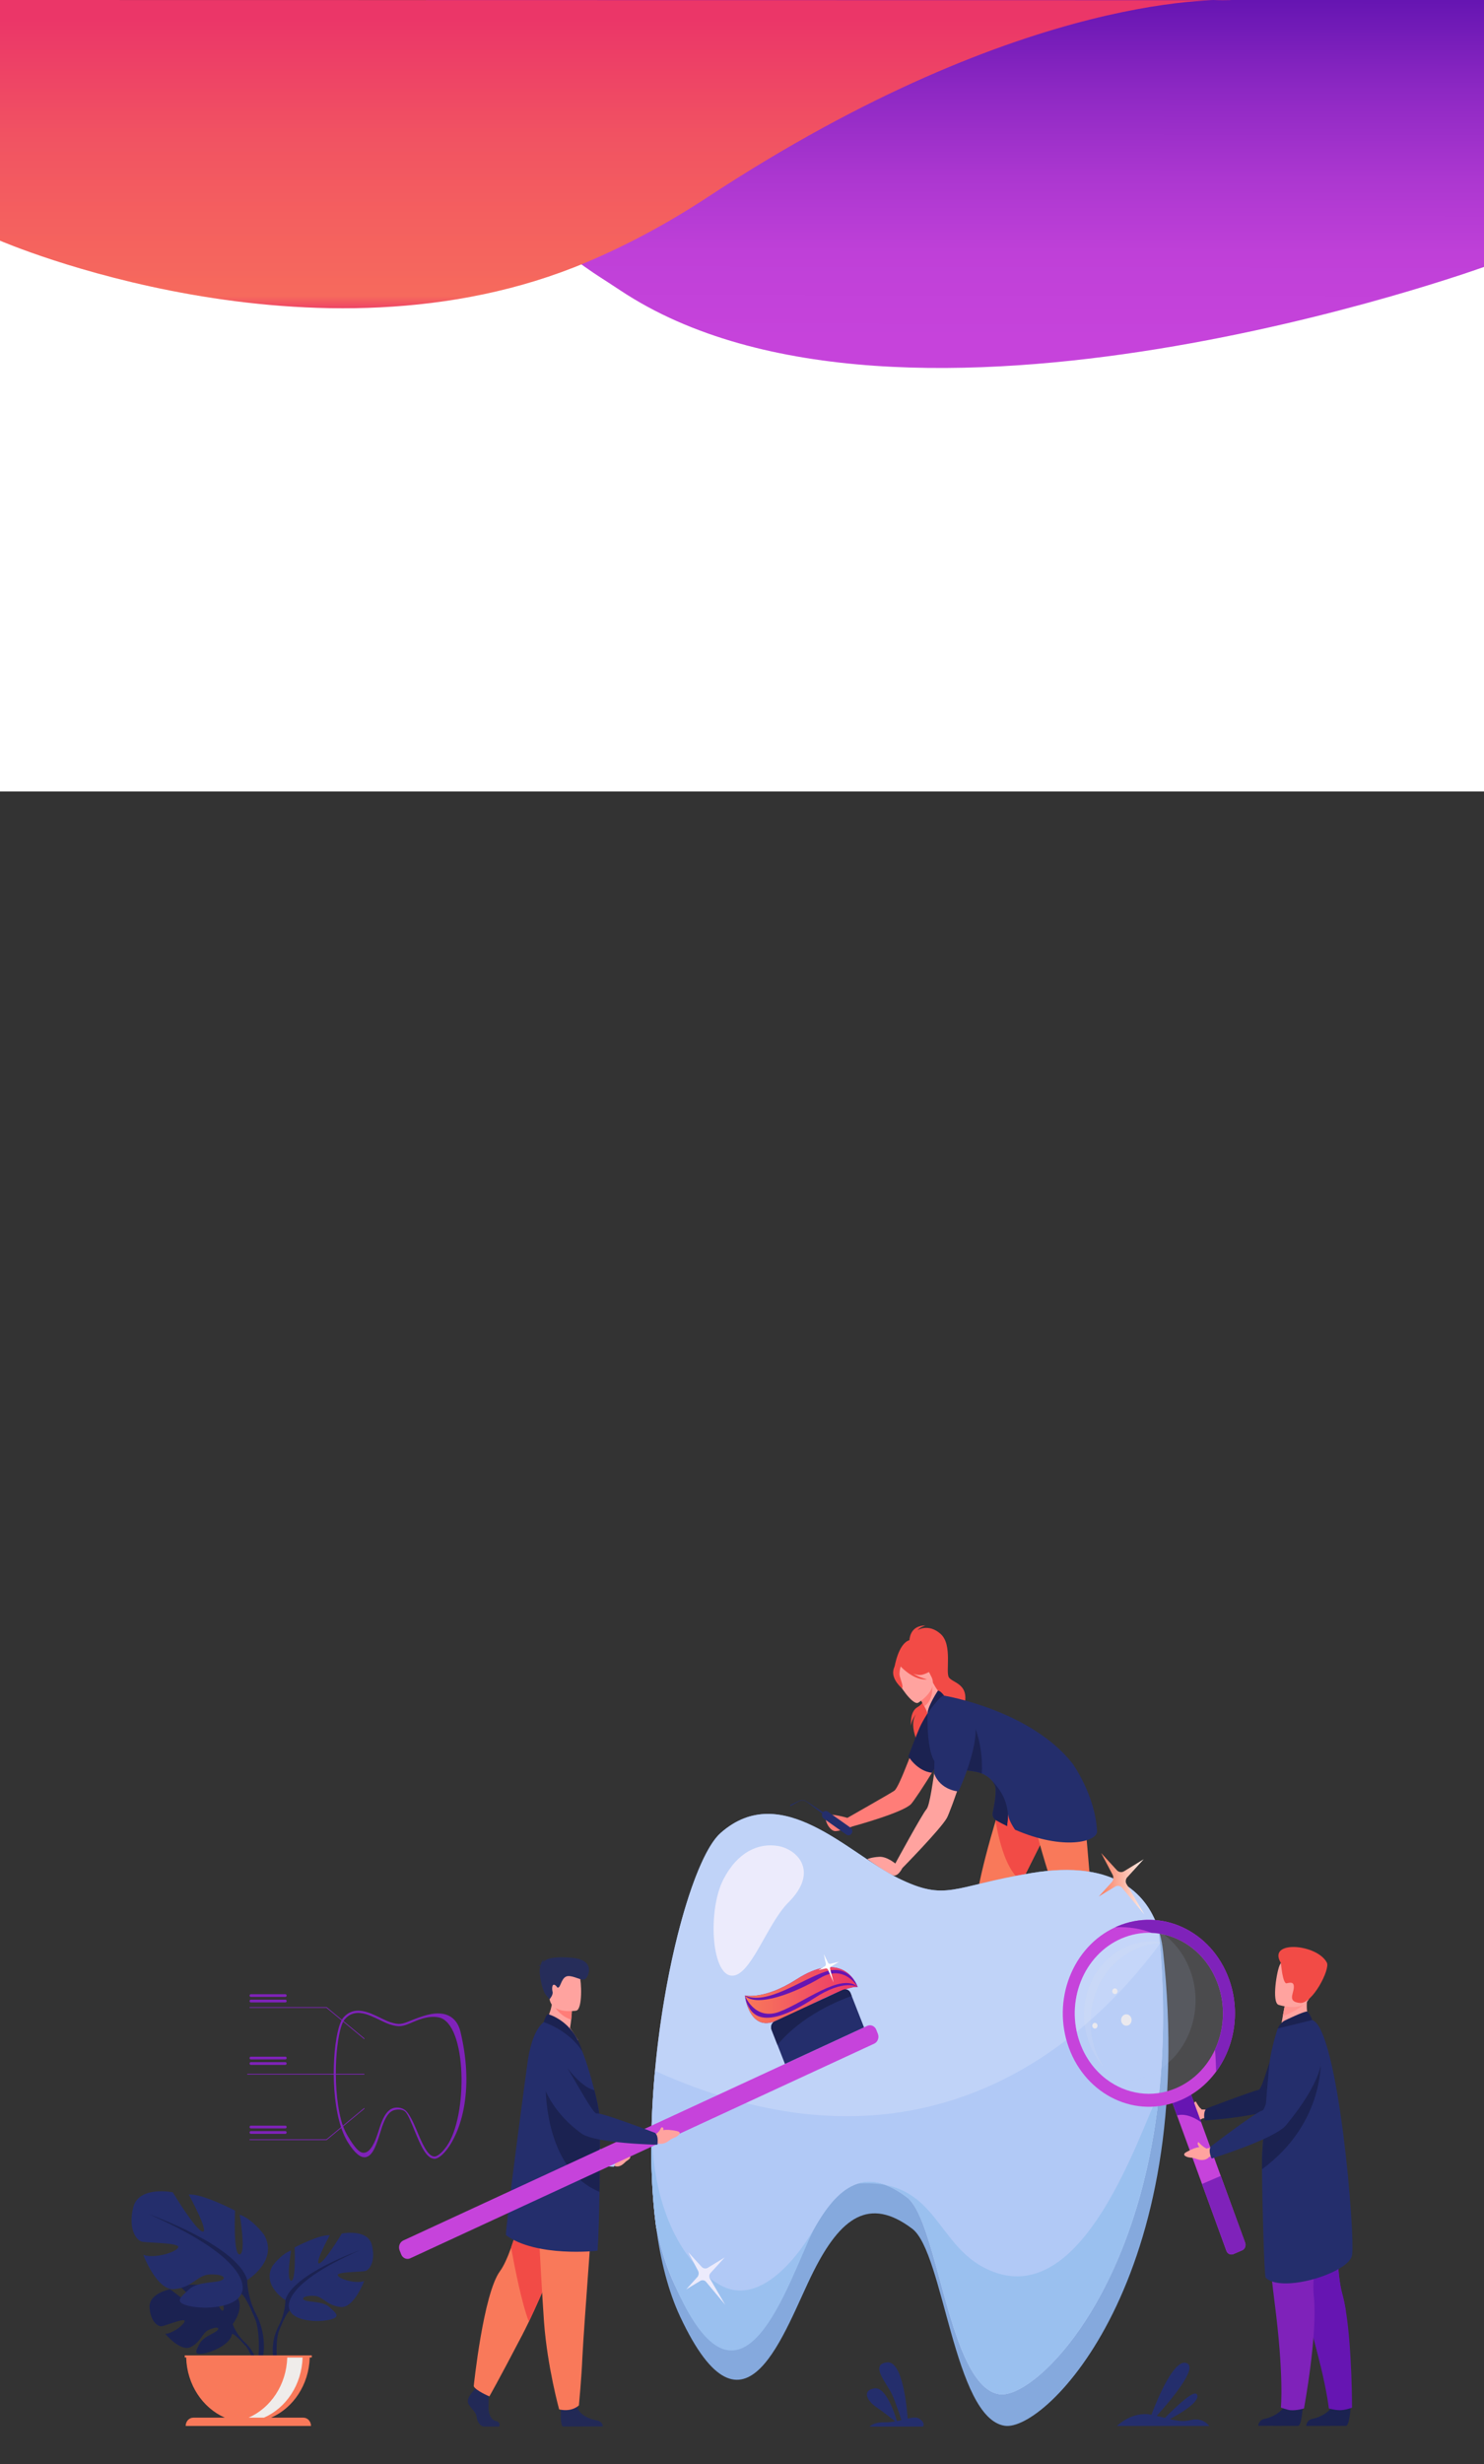<?xml version="1.0" encoding="UTF-8" standalone="no"?><!-- Generator: Gravit.io --><svg xmlns="http://www.w3.org/2000/svg" xmlns:xlink="http://www.w3.org/1999/xlink" style="isolation:isolate" viewBox="0 0 1024 1700" width="1024pt" height="1700pt"><rect x="0" y="0" width="1024" height="1700" fill="#333333" stroke="none"/><defs><clipPath id="_clipPath_PmgzTwyw1v7zqHYlSNEjTBO3CV731UEN"><rect width="1024" height="1700"/></clipPath></defs><g clip-path="url(#_clipPath_PmgzTwyw1v7zqHYlSNEjTBO3CV731UEN)"><clipPath id="_clipPath_Nl7yOCEqqBFCT8dSgFVfGMzxe0ZvsOWj"><rect x="0" y="0" width="1024" height="1700" transform="matrix(1,0,0,1,0,0)" fill="rgb(255,255,255)"/></clipPath><g clip-path="url(#_clipPath_Nl7yOCEqqBFCT8dSgFVfGMzxe0ZvsOWj)"><g><g><rect x="0" y="6.809" width="1024" height="539.191" transform="matrix(1,0,0,1,0,0)" fill="rgb(255,255,255)"/><g><linearGradient id="_lgradient_86" x1="0.5" y1="-1.0152469143154264e-15" x2="0.497" y2="0.92" gradientTransform="matrix(730.106,0,0,253.866,293.894,0)" gradientUnits="userSpaceOnUse"><stop offset="0%" stop-opacity="1" style="stop-color:rgb(102,21,178)"/><stop offset="26.428%" stop-opacity="1" style="stop-color:rgb(141,40,195)"/><stop offset="52.803%" stop-opacity="1" style="stop-color:rgb(172,55,208)"/><stop offset="74.761%" stop-opacity="1" style="stop-color:rgb(191,64,216)"/><stop offset="100%" stop-opacity="1" style="stop-color:rgb(198,67,219)"/></linearGradient><path d=" M 1024 0 L 1024 184.143 C 1024 184.143 622.94 329.57 428.089 200.366 C 414.054 191.059 413.548 191.119 403.627 184.143 C 352.203 147.984 330.579 113.106 293.894 0 L 1024 0 Z " fill="url(#_lgradient_86)"/><linearGradient id="_lgradient_87" x1="0.5" y1="1" x2="0.5" y2="0.063" gradientTransform="matrix(850,0,0,212.663,0,0)" gradientUnits="userSpaceOnUse"><stop offset="0%" stop-opacity="1" style="stop-color:rgb(249,121,90)"/><stop offset="5.300625792435835e-14%" stop-opacity="1" style="stop-color:rgb(238,67,101)"/><stop offset="4.237%" stop-opacity="1" style="stop-color:rgb(246,106,93)"/><stop offset="32.167%" stop-opacity="1" style="stop-color:rgb(244,95,95)"/><stop offset="58.769%" stop-opacity="1" style="stop-color:rgb(241,83,98)"/><stop offset="100%" stop-opacity="1" style="stop-color:rgb(235,54,104)"/></linearGradient><path d=" M 0 166.021 C 0 166.021 217.303 260.201 404.784 180.902 C 433.162 168.899 461.027 153.915 488.381 135.949 C 710.12 -9.685 850 0.14 850 0.14 L 0 0 L 0 166.021 Z " fill="url(#_lgradient_87)"/></g></g><g><g><path d=" M 610.569 1671.061 C 613.024 1671.125 615.443 1670.848 617.76 1670.433 C 615.026 1668.246 609.267 1663.718 604.578 1660.532 C 598.185 1656.201 594.562 1648.901 603.578 1647.658 C 611.261 1646.598 617.3 1664.803 618.924 1670.215 C 619.975 1670.006 621.005 1669.775 622.001 1669.541 C 620.765 1665.692 618.059 1657.533 615.494 1651.844 C 612.032 1644.164 599.786 1631.191 612.032 1629.713 C 622.925 1628.393 625.816 1661.207 626.32 1668.507 C 628.507 1668.007 630.419 1667.661 631.933 1667.785 C 635.419 1668.063 638.751 1672.185 636.78 1674 L 600.003 1674 C 601.194 1672.915 604.271 1670.899 610.569 1671.061 Z " fill="rgb(36,46,108)"/><g><g><path d=" M 570.507 1252.279 C 573.221 1250.741 584.731 1254.099 584.731 1254.099 C 584.731 1254.099 613.688 1237.653 617.024 1235.424 C 620.879 1232.844 631.155 1202.055 638.692 1185.088 C 642.661 1176.152 654.588 1176.28 658.145 1185.421 C 658.786 1187.066 659.081 1188.886 658.857 1190.876 C 657.614 1201.905 631.835 1241.211 628.672 1244.543 C 622.913 1250.613 588.115 1260.023 588.115 1260.023 C 588.115 1260.023 581.281 1262.894 576.71 1263.244 C 572.143 1263.594 567.792 1253.817 570.507 1252.279 Z " fill="rgb(255,125,120)"/><path d=" M 628.621 1190.53 C 628.928 1186.869 631.206 1183.636 632.417 1182.154 C 625.451 1191.115 636.544 1208.821 636.544 1208.821 C 634.605 1199.231 664.824 1184.717 666.036 1173.124 C 667.247 1161.535 657.342 1160.817 654.801 1157.234 C 652.256 1153.65 657.452 1134.77 649.093 1127.243 C 640.73 1119.717 633.047 1124.616 633.047 1124.616 C 634.935 1122.464 638.586 1121.392 638.586 1121.392 C 629.317 1121.392 627.764 1128.32 627.539 1131.519 C 619.813 1133.758 617.221 1150.16 617.221 1150.16 L 641.383 1161.257 C 641.76 1162.095 642 1162.663 642.051 1162.872 C 642.492 1164.683 638.33 1174.828 633.247 1177.6 C 627.504 1180.731 628.621 1190.53 628.621 1190.53 Z  M 632.972 1181.504 C 633.098 1181.363 633.173 1181.291 633.173 1181.291 C 633.102 1181.359 633.039 1181.432 632.972 1181.504 Z " fill="rgb(242,75,70)"/><path d=" M 661.366 1386.284 L 667.358 1385.328 C 667.358 1385.328 687.499 1367.947 690.5 1335.518 C 690.807 1332.216 690.87 1328.867 690.642 1325.492 C 690.614 1325.104 690.654 1324.715 690.85 1324.386 C 690.85 1324.382 690.85 1324.382 690.858 1324.378 C 691.503 1323.305 693.108 1320.614 695.28 1316.791 C 697.42 1313.024 701.086 1305.903 705.118 1297.911 C 712.38 1283.521 720.838 1266.311 723.737 1260.826 C 732.978 1243.356 728.525 1231.609 728.525 1231.609 C 728.525 1231.609 702.746 1228.841 695.681 1222.131 L 693.136 1226.389 C 693.136 1226.389 687.55 1253.24 687.814 1253.364 C 687.538 1254.278 687.259 1255.205 686.976 1256.153 C 682.566 1270.928 677.499 1289.39 674.734 1304.43 C 673.18 1312.891 672.358 1320.264 672.798 1325.287 C 672.952 1327.009 672.767 1329.657 672.342 1332.925 C 669.844 1352.198 661.366 1386.284 661.366 1386.284 Z " fill="rgb(249,121,90)"/><path d=" M 648.802 1394.516 L 673.793 1394.516 C 673.793 1394.516 674.391 1390.381 673.085 1387.241 C 671.834 1384.23 670.052 1384.136 672.857 1379.416 C 671.268 1381.193 666.162 1381.928 662.55 1381.398 C 662.106 1382.175 659.695 1387.408 658.215 1388.561 C 656.587 1389.83 649.301 1389.377 648.802 1394.516 Z " fill="rgb(34,41,86)"/><path d=" M 686.972 1256.153 C 689.155 1269.228 694.312 1290.987 705.115 1297.911 C 712.376 1283.521 720.834 1266.311 723.733 1260.826 C 732.974 1243.356 728.521 1231.609 728.521 1231.609 C 728.521 1231.609 702.742 1228.841 695.677 1222.131 L 693.132 1226.389 C 693.132 1226.389 687.546 1253.24 687.81 1253.364 C 687.534 1254.278 687.255 1255.209 686.972 1256.153 Z " fill="rgb(242,75,70)"/><path d=" M 704.501 1233.629 L 704.414 1228.555 C 713.726 1229.832 736.526 1216.471 736.526 1216.471 C 736.526 1216.471 746.27 1223.506 747.604 1243.603 C 748.257 1253.411 752.376 1294.891 752.828 1307.279 C 752.993 1311.768 753.048 1314.972 753.068 1316.253 C 753.068 1316.257 753.068 1316.262 753.068 1316.266 C 753.072 1316.655 753.241 1317.001 753.465 1317.308 C 755.393 1319.969 757.065 1322.784 758.512 1325.706 C 772.725 1354.415 765.294 1393.426 765.294 1393.426 L 761.994 1392.517 C 761.994 1392.517 749.976 1352.074 742.124 1334.582 C 740.79 1331.613 739.579 1329.307 738.568 1327.97 C 735.614 1324.074 732.502 1317.462 729.433 1309.504 C 723.631 1294.456 718.002 1274.602 713.985 1259.229 C 713.694 1259.28 704.501 1233.629 704.501 1233.629 Z " fill="rgb(249,121,90)"/><path d=" M 650.002 1199.752 C 665.225 1195.959 655.501 1172.726 654.616 1173.136 C 652.507 1172.671 647.873 1168.647 643.727 1160.792 L 643.168 1161.317 L 633.818 1170.219 C 633.818 1170.219 635.981 1173.683 637.799 1177.071 C 639.219 1179.723 640.427 1182.342 640.238 1183.239 C 639.482 1183.888 645.938 1200.769 650.002 1199.752 Z " fill="rgb(255,163,159)"/><path d=" M 640.045 1181.974 C 640.045 1181.974 636.623 1187.22 634.538 1191.905 C 632.453 1196.591 626.78 1211.653 626.78 1211.653 C 626.78 1211.653 632.834 1221.862 643.047 1222.972 C 643.047 1222.972 649.769 1214.583 648.991 1205.903 C 648.212 1197.223 640.045 1181.974 640.045 1181.974 Z " fill="rgb(27,34,81)"/><path d=" M 633.818 1170.228 C 633.818 1170.228 635.981 1173.688 637.799 1177.079 C 643.613 1173.188 643.617 1165.371 643.172 1161.326 L 633.818 1170.228 Z " fill="rgb(255,125,120)"/><path d=" M 633.562 1174.687 C 633.562 1174.687 647.677 1166.157 642.649 1156.695 C 637.622 1147.23 636.06 1139.759 626.835 1144.804 C 617.61 1149.848 617.791 1154.547 618.763 1158.148 C 619.731 1161.749 629.758 1176.66 633.562 1174.687 Z " fill="rgb(255,163,159)"/><path d=" M 616.375 1152.625 C 617.02 1148.422 618.987 1148.02 620.356 1148.302 C 625.569 1138.939 634.085 1142.595 634.085 1142.595 C 638.633 1148.793 645.21 1149.853 645.21 1149.853 C 645.21 1149.853 643.574 1153.163 636.823 1155.209 C 634.762 1155.837 632.421 1155.457 630.163 1154.632 C 634.844 1157.469 639.742 1158.554 639.742 1158.554 C 630.848 1159.438 622.386 1150.609 621.509 1149.665 C 621.1 1151.031 620.38 1153.898 620.809 1155.991 C 621.395 1158.835 623.72 1163.991 622.3 1164.658 C 622.307 1164.658 615.407 1158.929 616.375 1152.625 Z " fill="rgb(242,75,70)"/><path d=" M 745.413 1394.516 L 770.404 1394.516 C 770.404 1394.516 771.002 1390.381 769.696 1387.241 C 768.445 1384.23 766.486 1382.863 766.954 1379.219 C 765.365 1380.992 762.777 1382.983 759.165 1382.457 C 758.721 1383.235 756.309 1387.408 754.83 1388.561 C 753.198 1389.83 745.916 1389.377 745.413 1394.516 Z " fill="rgb(34,41,86)"/><path d=" M 648.208 1218.171 C 651.426 1219.388 655.938 1220.059 660.552 1220.601 C 667.126 1221.379 673.911 1221.913 677.464 1223.455 C 678.16 1223.754 680.178 1224.672 682.204 1226.265 L 682.204 1226.27 C 682.204 1226.27 682.255 1226.304 682.346 1226.385 C 683.018 1226.915 683.687 1227.53 684.305 1228.222 C 685.249 1229.273 686.071 1230.507 686.598 1231.917 C 687.9 1235.415 686.177 1245.107 685.068 1250.408 C 684.623 1252.539 685.548 1254.744 687.338 1255.752 C 689.836 1257.153 692.29 1258.451 694.706 1259.634 C 694.831 1259.698 694.957 1259.758 695.087 1259.818 C 695.064 1259.28 695.056 1258.746 695.056 1258.221 C 695.052 1254.564 695.477 1251.523 695.477 1251.523 C 696.071 1255.213 698.309 1259.199 700.398 1262.266 C 733.938 1276.878 757.372 1270.527 756.986 1263.248 C 755.664 1237.974 739.964 1216.475 739.964 1216.475 C 710.689 1179.51 651.469 1169.779 651.469 1169.779 C 651.469 1169.779 648.633 1169.407 645.21 1173.875 C 640.285 1180.308 640.041 1181.983 640.041 1181.983 C 640.041 1181.983 638.747 1214.587 648.208 1218.171 Z " fill="rgb(36,46,108)"/><path d=" M 660.556 1220.601 C 667.126 1221.379 673.911 1221.913 677.468 1223.451 C 678.919 1199.885 668.679 1182.158 668.679 1182.158 C 668.679 1182.158 661.996 1211.683 660.556 1220.601 Z " fill="rgb(27,34,81)"/><g><path d=" M 587.694 1264.846 L 587.694 1264.846 C 588.484 1263.53 588.138 1261.749 586.926 1260.89 L 571.215 1249.767 C 570.003 1248.909 568.363 1249.285 567.572 1250.6 L 567.572 1250.6 C 566.781 1251.916 567.128 1253.697 568.339 1254.556 L 584.051 1265.679 C 585.262 1266.537 586.903 1266.161 587.694 1264.846 Z " fill="rgb(36,46,108)"/><g><path d=" M 570.109 1253.116 L 570.715 1252.108 L 556.864 1242.864 C 555.2 1241.686 553.115 1241.498 551.294 1242.365 L 545.13 1245.295 L 545.48 1245.897 L 551.392 1242.612 C 553.139 1241.784 555.133 1241.963 556.726 1243.091 L 570.109 1253.116 Z " fill="rgb(36,46,108)"/></g></g><path d=" M 606.733 1280.953 C 612.036 1280.672 617.772 1285.588 617.772 1285.588 C 617.772 1285.588 636.406 1251.335 639.29 1248.131 C 643.818 1243.099 648.216 1181.628 653.794 1177.6 C 653.794 1177.6 670.265 1179.369 671.583 1190.987 C 672.904 1202.606 655.792 1249.938 653.341 1254.227 C 648.88 1262.031 622.61 1288.775 622.61 1288.775 C 622.61 1288.775 619.923 1294.434 616.572 1293.853 C 613.22 1293.268 598.464 1282.538 598.464 1282.538 C 598.464 1282.538 601.431 1281.231 606.733 1280.953 Z " fill="rgb(255,163,159)"/><path d=" M 685.068 1250.399 C 684.623 1252.531 685.548 1254.735 687.338 1255.743 C 689.836 1257.144 692.29 1258.443 694.706 1259.626 C 694.831 1259.182 694.95 1258.712 695.056 1258.216 C 695.433 1256.371 695.61 1254.163 695.477 1251.519 C 694.918 1240.331 687.9 1231.857 684.305 1228.218 C 685.249 1229.268 686.071 1230.503 686.598 1231.912 C 687.9 1235.406 686.173 1245.103 685.068 1250.399 Z " fill="rgb(27,34,81)"/><path d=" M 651.473 1169.771 C 651.473 1169.771 648.896 1166.229 647.153 1166.345 C 647.153 1166.345 640.104 1177.058 640.049 1181.974 C 640.045 1181.974 648.837 1169.275 651.473 1169.771 Z " fill="rgb(27,34,81)"/><path d=" M 645.214 1199.799 C 645.214 1199.799 643.523 1169.839 664.643 1177.083 C 685.764 1184.328 661.366 1235.863 661.366 1235.863 C 661.366 1235.863 648.971 1235.197 644.573 1223.455 L 645.214 1199.799 Z " fill="rgb(36,46,108)"/></g><path d=" M 452.704 1536.24 C 455.773 1559.447 461.123 1580.689 469.325 1598.194 C 514.434 1694.426 541.266 1606.946 561.274 1567.127 C 580.101 1529.649 599.845 1515.168 629.451 1537.53 C 651.233 1553.971 658.204 1668.11 693.278 1673.466 C 721.684 1677.802 827.39 1571.604 802.485 1345.658 C 802.005 1341.306 801.112 1336.487 799.586 1331.554 C 792.343 1308.154 770.837 1282.282 711.413 1292.217 C 657.047 1301.307 653.294 1312.251 619.506 1295.579 C 585.715 1278.912 539.162 1227.367 497.184 1264.568 C 471.264 1287.544 438.908 1431.819 452.704 1536.24 Z " fill="rgb(133,169,221)"/><path d=" M 452.704 1536.236 C 455.816 1550.989 460.068 1564.573 465.631 1576.439 C 510.744 1672.676 537.573 1585.191 557.58 1545.372 C 576.403 1507.894 596.147 1493.414 625.761 1515.775 C 647.539 1532.216 654.514 1646.351 689.584 1651.707 C 717.27 1655.932 818.373 1555.167 800.439 1340.895 C 800.183 1337.803 799.896 1334.685 799.589 1331.545 C 792.347 1308.146 770.841 1282.273 711.42 1292.209 C 657.051 1301.299 653.302 1312.238 619.51 1295.575 C 585.719 1278.903 539.166 1227.363 497.192 1264.564 C 479.588 1280.163 459.026 1351.66 451.953 1428.636 C 448.605 1465.059 448.275 1502.704 452.704 1536.236 Z " fill="rgb(192,211,248)"/><path d=" M 499.127 1296.617 C 488.451 1317.428 490.76 1360.626 504.123 1362.881 C 517.49 1365.136 529.036 1327.351 543.93 1312.537 C 565.456 1291.128 550.212 1275.747 536.845 1273.491 C 523.478 1271.236 508.954 1277.459 499.127 1296.617 Z " fill="rgb(236,235,252)"/><path d=" M 451.725 1527.974 C 452.016 1530.755 452.346 1533.51 452.704 1536.236 C 455.816 1550.994 460.068 1564.573 465.631 1576.439 C 499.611 1648.926 523.214 1617.176 541.345 1580.074 C 541.349 1580.074 541.349 1580.07 541.349 1580.07 C 547.289 1567.922 552.639 1555.192 557.576 1545.368 C 568.178 1524.267 579.075 1510.453 591.852 1506.408 L 591.856 1506.408 C 598.61 1504.268 605.895 1504.857 613.948 1508.539 C 617.713 1510.261 621.643 1512.661 625.761 1515.771 C 639.624 1526.24 647.488 1576.294 660.426 1612.674 C 667.806 1633.446 676.842 1649.759 689.584 1651.703 C 712.408 1655.193 785.129 1587.323 799.912 1443.33 L 799.916 1443.326 C 801.576 1427.167 802.508 1410.051 802.556 1391.966 C 802.595 1378.053 802.111 1363.56 801.029 1348.494 C 800.852 1345.979 800.652 1343.441 800.439 1340.895 C 795.896 1347.046 790.762 1353.582 785.038 1360.305 C 748.1 1403.695 686.409 1454.804 597.784 1459.541 C 583.657 1460.297 568.847 1459.874 553.339 1458.054 C 522.337 1454.415 488.565 1445.188 451.949 1428.628 C 450.761 1441.536 449.954 1454.594 449.604 1467.571 L 449.604 1467.575 C 449.05 1488.249 449.651 1508.697 451.725 1527.974 Z " fill="rgb(177,201,246)"/><path d=" M 591.86 1506.412 C 598.614 1504.272 605.899 1504.861 613.952 1508.543 C 617.717 1510.265 621.646 1512.665 625.765 1515.775 C 634.86 1522.643 641.372 1546.548 648.43 1572.451 C 652.13 1586.034 655.98 1600.165 660.43 1612.678 C 667.81 1633.451 676.846 1649.763 689.588 1651.707 C 712.412 1655.197 785.133 1587.327 799.916 1443.335 C 785.203 1474.307 747.934 1590.385 685.823 1567.396 C 644.62 1552.147 648.802 1502.521 591.86 1506.412 Z " fill="rgb(154,192,239)"/><path d=" M 451.725 1527.974 C 452.016 1530.755 452.346 1533.51 452.704 1536.236 C 455.816 1550.994 460.367 1564.415 465.631 1576.439 C 511.629 1681.556 543.442 1574.905 561.569 1537.803 C 561.113 1538.615 529.858 1595.618 496.366 1576.101 C 468.408 1559.81 450.108 1519.658 449.608 1467.584 C 449.05 1488.249 449.651 1508.697 451.725 1527.974 Z " fill="rgb(154,192,239)"/><g><path d=" M 780.837 1393.555 C 780.837 1391.38 779.212 1389.62 777.21 1389.62 C 775.208 1389.62 773.587 1391.38 773.587 1393.555 C 773.587 1395.729 775.211 1397.489 777.21 1397.489 C 779.216 1397.489 780.837 1395.724 780.837 1393.555 Z " fill="rgb(239,236,234)"/><path d=" M 771.116 1373.688 C 771.116 1372.603 770.306 1371.719 769.303 1371.719 C 768.3 1371.719 767.489 1372.599 767.489 1373.688 C 767.489 1374.777 768.3 1375.657 769.303 1375.657 C 770.306 1375.657 771.116 1374.773 771.116 1373.688 Z " fill="rgb(239,236,234)"/><path d=" M 757.316 1397.489 C 757.316 1396.404 756.506 1395.519 755.503 1395.519 C 754.5 1395.519 753.689 1396.399 753.689 1397.489 C 753.689 1398.578 754.5 1399.458 755.503 1399.458 C 756.506 1399.458 757.316 1398.578 757.316 1397.489 Z " fill="rgb(239,236,234)"/></g></g><g><g><path d=" M 160.594 1603.315 C 160.594 1603.315 170.979 1590.159 161.235 1581.804 C 161.235 1581.804 154.118 1577.127 148.316 1577.507 C 148.316 1577.507 156.538 1592.478 153.878 1593.969 C 151.219 1595.46 145.822 1576.567 145.822 1576.567 C 145.822 1576.567 129.626 1574.863 124.414 1577.579 C 124.414 1577.579 138.261 1589.881 135.342 1590.616 C 132.427 1591.346 117.471 1579.271 117.471 1579.271 C 117.471 1579.271 102.396 1582.056 103.199 1592.043 C 104.001 1602.029 109.198 1605.109 111.48 1604.844 C 113.761 1604.58 127.117 1599.044 127.408 1601.077 C 127.699 1603.11 119.662 1609.748 114.033 1610.056 C 114.033 1610.056 124.662 1622.78 131.723 1619.107 C 138.784 1615.433 139.39 1609.611 143.792 1607.429 C 148.194 1605.246 151.955 1605.25 150.137 1607.48 C 148.32 1609.705 140.35 1611.871 137.832 1616.706 C 135.315 1621.542 133.057 1624.805 140.362 1623.609 C 147.671 1622.417 159.547 1616.608 160.07 1609.962 C 160.594 1603.315 160.594 1603.315 160.594 1603.315 Z " fill="rgb(27,34,81)"/><g><path d=" M 110.606 1592.312 C 110.606 1592.312 151.55 1590.599 160.59 1603.311 C 160.59 1603.311 162.588 1609.812 168.74 1615.737 L 169.7 1618.573 C 169.7 1618.573 162.604 1610.449 160.066 1609.957 C 160.07 1609.962 164.04 1594.213 110.606 1592.312 Z " fill="rgb(27,34,81)"/><path d=" M 168.744 1615.737 C 168.744 1615.737 177.533 1622.793 178.142 1635.403 L 176.549 1635.556 C 176.549 1635.556 173.744 1622.52 168.67 1617.42 C 163.595 1612.324 168.744 1615.737 168.744 1615.737 Z " fill="rgb(27,34,81)"/></g></g><g><path d=" M 196.899 1586.772 C 196.899 1586.772 180.381 1576.729 188.091 1563.095 C 188.091 1563.095 194.259 1554.723 200.864 1552.574 C 200.864 1552.574 197.339 1572.902 200.864 1573.38 C 204.389 1573.859 203.287 1550.421 203.287 1550.421 C 203.287 1550.421 220.687 1541.336 227.516 1542.049 C 227.516 1542.049 216.725 1561.899 220.246 1561.42 C 223.771 1560.942 235.883 1540.853 235.883 1540.853 C 235.883 1540.853 253.723 1537.265 256.587 1548.747 C 259.451 1560.224 254.825 1565.965 252.181 1566.683 C 249.537 1567.4 232.579 1567.161 233.019 1569.553 C 233.46 1571.945 244.911 1575.773 251.3 1573.62 C 251.3 1573.62 244.25 1592.513 235.002 1591.556 C 225.754 1590.599 222.89 1584.38 217.162 1583.901 C 211.434 1583.423 207.253 1585.097 210.113 1586.772 C 212.976 1588.446 222.665 1587.318 227.292 1591.59 C 231.918 1595.857 235.663 1598.488 227.071 1600.402 C 218.484 1602.316 203.063 1601.12 199.983 1593.944 C 196.899 1586.772 196.899 1586.772 196.899 1586.772 Z " fill="rgb(36,46,108)"/><g><path d=" M 248.436 1552.335 C 248.436 1552.335 202.186 1568.596 196.899 1586.772 C 196.899 1586.772 197.119 1594.905 192.493 1604.229 L 192.493 1607.817 C 192.493 1607.817 197.339 1595.622 199.983 1593.948 C 199.983 1593.944 189.629 1578.16 248.436 1552.335 Z " fill="rgb(27,34,81)"/><path d=" M 192.493 1604.229 C 192.493 1604.229 185.361 1615.989 189.429 1630.307 L 191.262 1629.773 C 191.262 1629.773 189.48 1614.002 193.213 1606.075 C 196.946 1598.142 192.493 1604.229 192.493 1604.229 Z " fill="rgb(27,34,81)"/></g></g><g><path d=" M 170.621 1572.919 C 170.621 1572.919 192.395 1559.678 182.234 1541.712 C 182.234 1541.712 174.102 1530.678 165.393 1527.842 C 165.393 1527.842 170.039 1554.637 165.393 1555.269 C 160.747 1555.902 162.199 1525.006 162.199 1525.006 C 162.199 1525.006 139.264 1513.028 130.264 1513.972 C 130.264 1513.972 144.488 1540.14 139.843 1539.507 C 135.197 1538.875 119.229 1512.396 119.229 1512.396 C 119.229 1512.396 95.713 1507.668 91.94 1522.797 C 88.168 1537.931 94.261 1545.496 97.747 1546.44 C 101.232 1547.384 123.584 1547.072 123.006 1550.225 C 122.424 1553.377 107.329 1558.422 98.911 1555.585 C 98.911 1555.585 108.203 1580.488 120.394 1579.228 C 132.589 1577.968 136.361 1569.771 143.91 1569.139 C 151.459 1568.511 156.974 1570.715 153.202 1572.923 C 149.429 1575.132 136.652 1573.645 130.559 1579.275 C 124.461 1584.905 119.528 1588.369 130.85 1590.894 C 142.171 1593.414 162.494 1591.838 166.561 1582.381 C 170.621 1572.919 170.621 1572.919 170.621 1572.919 Z " fill="rgb(36,46,108)"/><g><path d=" M 102.684 1527.522 C 102.684 1527.522 163.65 1548.956 170.621 1572.915 C 170.621 1572.915 170.33 1583.632 176.427 1595.925 L 176.427 1600.654 C 176.427 1600.654 170.039 1584.576 166.557 1582.368 C 166.553 1582.376 180.2 1561.57 102.684 1527.522 Z " fill="rgb(27,34,81)"/><path d=" M 176.427 1595.93 C 176.427 1595.93 185.829 1611.431 180.467 1630.307 L 178.048 1629.602 C 178.048 1629.602 180.396 1608.817 175.475 1598.36 C 170.558 1587.908 176.427 1595.93 176.427 1595.93 Z " fill="rgb(27,34,81)"/></g></g><path d=" M 128.466 1626.339 L 127.475 1626.339 L 127.475 1624.916 L 215.152 1624.916 L 215.152 1626.339 L 213.728 1626.339 C 213.205 1645.172 202.328 1661.177 187.064 1667.875 L 209.338 1667.875 C 212.245 1667.875 214.601 1670.433 214.601 1673.59 L 128.12 1673.59 C 128.12 1670.433 130.476 1667.875 133.383 1667.875 L 155.137 1667.875 C 139.866 1661.177 128.985 1645.172 128.466 1626.339 Z " fill="rgb(249,121,90)"/><path d=" M 171.537 1667.87 L 182.135 1667.87 C 197.383 1661.177 208.248 1645.189 208.779 1626.377 L 198.185 1626.377 C 197.654 1645.193 186.785 1661.173 171.537 1667.87 Z " fill="rgb(239,236,234)"/></g><g><g><g><path d=" M 299.804 1489.27 C 294.092 1489.245 290.107 1479.634 286.256 1470.343 C 283.734 1464.261 281.398 1458.195 279.336 1456.516 C 277.306 1454.859 273.325 1455.103 271.13 1456.021 C 268.282 1457.213 265.942 1460.651 263.766 1466.854 C 263.29 1468.216 262.806 1469.775 262.295 1471.428 C 259.99 1478.899 257.374 1487.37 252.268 1488.16 C 248.778 1488.698 244.86 1485.473 240.277 1478.301 C 237.74 1474.324 235.631 1469.194 234.018 1463.048 C 227.122 1436.795 230.777 1399.061 236.812 1392.038 L 236.812 1392.038 C 244.368 1383.243 254.427 1388.134 262.511 1392.068 C 264.99 1393.273 267.326 1394.409 269.407 1395.088 C 275.634 1397.113 277.676 1396.293 283.136 1394.097 C 285.398 1393.187 288.211 1392.055 292.105 1390.804 C 307.345 1385.9 313.761 1391.923 316.46 1397.843 C 316.971 1398.967 317.384 1400.18 317.691 1401.444 C 322.042 1419.611 322.962 1436.65 320.421 1452.087 C 317.821 1467.896 312.302 1477.43 309.245 1481.706 C 305.854 1486.447 302.333 1489.275 299.82 1489.275 C 299.816 1489.27 299.808 1489.27 299.804 1489.27 Z  M 283.636 1395.541 C 278.014 1397.8 275.686 1398.736 269.002 1396.562 C 266.831 1395.857 264.451 1394.699 261.929 1393.473 C 253.861 1389.548 244.719 1385.101 237.854 1393.089 C 232.162 1399.71 228.739 1437.299 235.391 1462.62 C 236.965 1468.601 239.254 1472.607 241.705 1476.443 C 245.891 1482.996 248.707 1485.537 251.571 1485.093 C 255.808 1484.439 258.884 1477.635 260.953 1470.933 C 261.469 1469.263 261.953 1467.691 262.444 1466.298 C 264.773 1459.66 267.373 1455.931 270.627 1454.573 C 273.223 1453.488 277.224 1453.761 279.714 1455.863 C 282.141 1457.913 284.82 1463.09 287.562 1469.707 C 291.059 1478.143 295.02 1487.703 299.82 1487.724 C 299.824 1487.724 299.828 1487.724 299.828 1487.724 C 301.358 1487.724 304.446 1485.9 308.128 1480.753 C 323.096 1459.827 322.246 1396.096 302.916 1391.778 C 294.91 1389.992 285.878 1394.639 283.636 1395.541 Z " fill="rgb(127,34,186)"/></g><g><path d=" M 251.288 1406.749 L 251.575 1406.343 L 225.415 1384.653 L 172.198 1384.653 L 172.198 1385.165 L 225.254 1385.165 L 251.288 1406.749 Z " fill="rgb(127,34,186)"/></g><g><path d=" M 172.198 1476.353 L 225.415 1476.353 L 225.478 1476.302 L 251.575 1454.663 L 251.288 1454.253 L 225.254 1475.836 L 172.198 1475.836 L 172.198 1476.353 Z " fill="rgb(127,34,186)"/></g><g><rect x="170.617" y="1430.674" width="80.817" height="0.517" transform="matrix(1,0,0,1,0,0)" fill="rgb(127,34,186)"/></g></g><g><path d=" M 173.068 1420.73 L 196.922 1420.73 C 197.402 1420.73 197.792 1420.303 197.792 1419.786 L 197.792 1419.786 C 197.792 1419.265 197.402 1418.842 196.922 1418.842 L 173.068 1418.842 C 172.588 1418.842 172.198 1419.265 172.198 1419.786 L 172.198 1419.786 C 172.198 1420.307 172.588 1420.73 173.068 1420.73 Z " fill="rgb(127,34,186)"/><path d=" M 173.068 1424.51 L 196.922 1424.51 C 197.402 1424.51 197.792 1424.087 197.792 1423.566 L 197.792 1423.566 C 197.792 1423.045 197.402 1422.622 196.922 1422.622 L 173.068 1422.622 C 172.588 1422.622 172.198 1423.049 172.198 1423.566 L 172.198 1423.566 C 172.198 1424.083 172.588 1424.51 173.068 1424.51 Z " fill="rgb(127,34,186)"/></g><g><path d=" M 173.068 1377.626 L 196.922 1377.626 C 197.402 1377.626 197.792 1377.203 197.792 1376.682 L 197.792 1376.682 C 197.792 1376.161 197.402 1375.738 196.922 1375.738 L 173.068 1375.738 C 172.588 1375.738 172.198 1376.161 172.198 1376.682 L 172.198 1376.682 C 172.198 1377.203 172.588 1377.626 173.068 1377.626 Z " fill="rgb(127,34,186)"/><path d=" M 173.068 1381.406 L 196.922 1381.406 C 197.402 1381.406 197.792 1380.984 197.792 1380.462 L 197.792 1380.462 C 197.792 1379.941 197.402 1379.518 196.922 1379.518 L 173.068 1379.518 C 172.588 1379.518 172.198 1379.946 172.198 1380.462 L 172.198 1380.462 C 172.198 1380.979 172.588 1381.406 173.068 1381.406 Z " fill="rgb(127,34,186)"/></g><g><path d=" M 173.068 1468.297 L 196.922 1468.297 C 197.402 1468.297 197.792 1467.874 197.792 1467.353 L 197.792 1467.353 C 197.792 1466.832 197.402 1466.409 196.922 1466.409 L 173.068 1466.409 C 172.588 1466.409 172.198 1466.836 172.198 1467.353 L 172.198 1467.353 C 172.198 1467.874 172.588 1468.297 173.068 1468.297 Z " fill="rgb(127,34,186)"/><path d=" M 173.068 1472.078 L 196.922 1472.078 C 197.402 1472.078 197.792 1471.65 197.792 1471.134 L 197.792 1471.134 C 197.792 1470.612 197.402 1470.19 196.922 1470.19 L 173.068 1470.19 C 172.588 1470.19 172.198 1470.612 172.198 1471.134 L 172.198 1471.134 C 172.198 1471.65 172.588 1472.078 173.068 1472.078 Z " fill="rgb(127,34,186)"/></g></g><g><path d=" M 326.888 1649.153 C 326.888 1649.153 321.979 1654.018 322.935 1657.478 C 323.895 1660.933 328.324 1663.24 328.926 1667.469 C 329.524 1671.693 331.92 1674 334.076 1674 C 336.231 1674 344.355 1674 344.355 1674 C 344.355 1674 345.94 1671.027 342.108 1670.13 C 338.277 1669.233 336.829 1664.265 337.069 1659.656 C 337.309 1655.047 336.711 1648.901 336.711 1648.901 L 328.564 1646.85 L 326.888 1649.153 Z " fill="rgb(34,41,86)"/><path d=" M 326.888 1646.099 C 327.785 1648.982 337.671 1653.206 337.671 1653.206 C 337.671 1653.206 343.056 1643.988 360.31 1610.944 C 361.793 1608.095 363.347 1604.973 364.944 1601.649 C 381.883 1566.315 403.791 1507.595 403.791 1507.595 L 361.923 1494.917 C 361.923 1494.917 359.948 1513.165 359.59 1522.387 C 359.37 1528.021 356.42 1540.063 352.671 1550.579 C 350.287 1557.273 347.572 1563.347 345.039 1566.76 C 333.485 1582.312 326.888 1646.099 326.888 1646.099 Z " fill="rgb(249,121,90)"/><path d=" M 352.667 1550.579 C 355.299 1565.072 360.129 1589.339 364.94 1601.649 C 381.879 1566.315 403.787 1507.595 403.787 1507.595 L 361.919 1494.917 C 361.919 1494.917 359.944 1513.165 359.586 1522.387 C 359.37 1528.021 356.416 1540.063 352.667 1550.579 Z " fill="rgb(242,75,70)"/><g><path d=" M 419.9 1486.934 L 423.193 1486.746 C 423.193 1486.746 427.103 1479.668 433.515 1485.187 C 433.515 1485.187 436.048 1487.724 434.298 1489.356 C 432.547 1490.987 433.023 1490.001 430.596 1492.376 C 428.169 1494.751 425.065 1495.315 423.094 1493.585 L 420.545 1492.935 L 419.9 1486.934 Z " fill="rgb(255,163,159)"/><path d=" M 385.554 1408.889 C 385.554 1408.889 359.437 1435.847 370.652 1478.929 C 374.153 1492.38 423.535 1494.789 423.535 1494.789 C 423.535 1494.789 426.19 1491.722 422.182 1486.524 C 422.182 1486.524 392.339 1471.783 388.85 1469.75 C 385.75 1467.943 395.589 1435.539 394.039 1424.869 C 392.485 1414.194 385.554 1408.889 385.554 1408.889 Z " fill="rgb(177,201,246)"/></g><path d=" M 387.139 1661.741 C 387.139 1661.741 386.258 1672.817 388.414 1673.97 L 416.005 1673.91 C 416.005 1673.91 416.005 1670.45 411.572 1669.686 C 407.139 1668.917 399.354 1666.102 398.036 1659.823 C 396.722 1653.544 387.139 1661.741 387.139 1661.741 Z " fill="rgb(34,41,86)"/><path d=" M 410.435 1505.288 C 410.435 1505.288 408.98 1524.702 407.268 1548.038 C 404.943 1579.736 402.147 1618.676 401.871 1626.052 C 401.395 1638.863 399.475 1659.353 399.475 1659.353 C 399.475 1659.353 394.928 1664.223 385.821 1662.168 C 385.821 1662.168 377.706 1632.917 375.389 1601.97 C 375.353 1601.461 375.318 1600.953 375.282 1600.44 C 373.127 1568.934 369.775 1502.593 369.775 1502.593 L 410.435 1505.288 Z " fill="rgb(249,121,90)"/><path d=" M 372.281 1399.244 C 372.281 1399.244 388.657 1410.94 398.889 1407.488 C 398.889 1407.488 396.045 1402.811 393.335 1399.073 C 393.689 1396.844 393.964 1394.909 394.122 1393.268 C 394.554 1389.48 394.554 1387.335 394.554 1387.335 L 387.705 1381.488 L 381.211 1375.892 C 381.726 1391.628 372.281 1399.244 372.281 1399.244 Z " fill="rgb(255,163,159)"/><path d=" M 349.17 1542.028 C 369.98 1557.285 412.036 1552.929 412.351 1552.634 C 413.051 1542.925 413.448 1526.911 413.669 1512.089 C 413.94 1493.679 413.944 1477.114 413.92 1476.763 C 413.92 1476.763 413.909 1476.204 413.885 1475.264 C 413.814 1472.274 413.649 1465.414 413.468 1460.301 C 413.437 1459.344 413.401 1458.456 413.37 1457.657 C 413.366 1457.614 413.366 1457.572 413.362 1457.525 C 413.232 1455.231 411.938 1449.097 410.12 1441.946 C 407.453 1431.464 403.665 1418.82 400.754 1412.939 C 399.259 1409.919 394.243 1401.183 394.243 1401.183 C 390.699 1401.944 388.146 1400.808 384.405 1398.83 C 380.314 1396.686 375.904 1394.37 375.196 1394.96 C 369.842 1399.21 366.223 1408.761 364.291 1420.965 C 363.19 1427.996 348.143 1541.272 349.17 1542.028 Z " fill="rgb(36,46,108)"/><path d=" M 381.097 1381.906 C 381.097 1381.906 385.581 1390.782 394.122 1393.268 C 394.554 1389.48 394.554 1387.335 394.554 1387.335 L 387.705 1381.488 L 381.097 1381.906 Z " fill="rgb(255,125,120)"/><path d=" M 397.678 1387.079 C 397.678 1387.079 380.746 1390.086 379.157 1378.784 C 377.568 1367.481 374.311 1360.258 385.054 1357.858 C 395.797 1355.461 398.508 1359.434 399.896 1363.069 C 401.285 1366.704 402.04 1386.007 397.678 1387.079 Z " fill="rgb(255,163,159)"/><path d=" M 373.001 1356.508 C 372.847 1356.316 372.493 1356.162 371.703 1356.115 C 371.703 1356.115 372.332 1355.688 373.178 1355.662 C 373.343 1354.47 373.925 1352.36 375.813 1351.852 C 375.813 1351.852 374.799 1352.437 374.665 1353.706 C 376.852 1351.267 381.537 1349.49 394.515 1350.605 C 411.615 1352.07 405.982 1363.962 403.767 1365.375 C 401.553 1366.794 395.978 1362.907 391.856 1363.261 C 387.729 1363.616 386.946 1370.087 385.546 1370.975 C 384.145 1371.864 384.696 1370.292 382.804 1369.365 C 380.912 1368.434 380.731 1371.842 381.278 1374.055 C 381.824 1376.272 379.224 1379.194 379.224 1379.194 C 379.224 1379.194 379.224 1379.194 376.596 1376.118 C 373.968 1373.043 371.49 1360.023 372.686 1357.247 C 372.788 1357.003 372.895 1356.756 373.001 1356.508 Z " fill="rgb(38,45,90)"/><path d=" M 413.669 1512.089 C 413.94 1493.679 413.944 1477.114 413.92 1476.763 C 413.92 1476.763 413.909 1476.204 413.885 1475.264 C 397.568 1453.334 376.545 1430.563 376.545 1430.563 C 376.545 1430.563 371.994 1494.883 413.669 1512.089 Z " fill="rgb(27,34,81)"/><g><path d=" M 283.062 1557.939 L 603.248 1409.855 C 605.659 1408.74 606.792 1405.686 605.766 1403.067 L 604.688 1400.316 C 603.661 1397.698 600.848 1396.468 598.437 1397.583 L 278.25 1545.667 C 275.839 1546.782 274.706 1549.836 275.733 1552.454 L 276.811 1555.205 C 277.837 1557.824 280.65 1559.054 283.062 1557.939 Z " fill="rgb(198,67,219)"/><path d=" M 532.404 1400.304 L 541.64 1423.852 L 596.195 1398.621 L 586.958 1375.072 C 586.073 1372.812 583.642 1371.749 581.561 1372.714 L 534.575 1394.443 C 532.494 1395.408 531.518 1398.044 532.404 1400.304 Z " fill="rgb(36,46,108)"/><g><path d=" M 516.605 1386.062 C 519.328 1392.188 524.626 1398.364 534.579 1394.443 C 552.222 1387.498 582.56 1369.553 591.86 1370.783 C 591.86 1370.783 591.848 1370.758 591.832 1370.702 C 591.765 1370.51 591.576 1369.993 591.242 1369.271 C 588.76 1363.915 578.229 1347.102 549.567 1365.533 C 527.278 1379.864 513.926 1376.618 513.926 1376.618 C 513.926 1376.618 513.926 1376.622 513.93 1376.627 L 513.926 1376.631 C 513.926 1376.635 513.926 1376.635 513.93 1376.639 C 513.93 1376.648 513.934 1376.656 513.934 1376.665 C 513.938 1376.686 513.942 1376.716 513.946 1376.755 C 514.056 1377.562 514.709 1381.799 516.605 1386.062 Z " fill="rgb(102,21,178)"/><path d=" M 514.658 1379.604 C 514.221 1377.959 513.981 1376.887 513.934 1376.665 C 513.934 1376.665 513.93 1376.665 513.934 1376.669 C 513.938 1376.691 513.942 1376.721 513.946 1376.759 C 514.005 1377.122 514.202 1378.186 514.658 1379.604 Z " fill="rgb(196,214,248)"/><linearGradient id="_lgradient_88" x1="0" y1="0.5" x2="1" y2="0.5" gradientTransform="matrix(77.929,0,0,27.913,513.926,1361.34)" gradientUnits="userSpaceOnUse"><stop offset="0%" stop-opacity="1" style="stop-color:rgb(249,121,90)"/><stop offset="100%" stop-opacity="1" style="stop-color:rgb(235,54,104)"/></linearGradient><path d=" M 591.856 1370.787 C 591.856 1370.787 582.654 1354.616 565.892 1364.589 C 549.13 1374.568 522.113 1385.311 513.926 1376.622 C 513.926 1376.622 520.673 1394.131 537.604 1387.92 C 554.539 1381.705 580.613 1360.48 591.856 1370.787 Z " fill="url(#_lgradient_88)"/><g><linearGradient id="_lgradient_89" x1="-0" y1="0.5" x2="1" y2="0.5" gradientTransform="matrix(77.19,0,0,26.177,514.67,1369.496)" gradientUnits="userSpaceOnUse"><stop offset="0%" stop-opacity="1" style="stop-color:rgb(249,121,90)"/><stop offset="100%" stop-opacity="1" style="stop-color:rgb(235,54,104)"/></linearGradient><path d=" M 516.605 1386.062 C 519.328 1392.188 524.626 1398.364 534.579 1394.443 C 552.222 1387.498 582.56 1369.553 591.86 1370.783 C 591.86 1370.783 582.745 1364.829 561.774 1378.532 C 523.073 1403.81 517.073 1387.1 514.67 1379.629 C 515.107 1381.295 515.752 1383.538 516.605 1386.062 Z " fill="url(#_lgradient_89)"/><linearGradient id="_lgradient_90" x1="-0" y1="0.5" x2="1" y2="0.5" gradientTransform="matrix(77.906,0,0,21.09,513.926,1357.12)" gradientUnits="userSpaceOnUse"><stop offset="0%" stop-opacity="1" style="stop-color:rgb(249,121,90)"/><stop offset="100%" stop-opacity="1" style="stop-color:rgb(235,54,104)"/></linearGradient><path d=" M 513.926 1376.622 C 529.201 1383.581 552.627 1365.739 569.574 1360.19 C 585.821 1354.876 591.399 1369.489 591.832 1370.702 C 591.765 1370.51 591.576 1369.993 591.242 1369.271 C 588.76 1363.915 578.229 1347.102 549.567 1365.533 C 527.274 1379.864 513.926 1376.622 513.926 1376.622 Z " fill="url(#_lgradient_90)"/></g></g><path d=" M 532.404 1400.304 L 536.479 1410.692 C 553.406 1390.125 579.59 1379.805 587.682 1376.926 L 586.954 1375.072 C 586.069 1372.812 583.638 1371.749 581.557 1372.714 L 534.571 1394.443 C 532.494 1395.408 531.518 1398.044 532.404 1400.304 Z " fill="rgb(27,34,81)"/></g><path d=" M 391.529 1426.821 C 391.753 1427.214 396.922 1460.344 410.183 1460.711 C 411.474 1460.75 412.563 1460.604 413.472 1460.305 C 413.441 1459.348 413.405 1458.46 413.374 1457.661 C 413.37 1457.619 413.37 1457.576 413.366 1457.529 C 413.236 1455.235 411.942 1449.101 410.124 1441.951 C 404.704 1440.742 398.354 1435.343 391.529 1426.821 Z " fill="rgb(27,34,81)"/><path d=" M 375.149 1394.964 C 375.149 1394.964 376.722 1390.001 378.005 1389.441 C 378.005 1389.441 395.825 1393.905 401.769 1415.288 C 401.769 1415.288 394.834 1402.166 375.149 1394.964 Z " fill="rgb(27,34,81)"/><path d=" M 453.322 1471.907 C 453.322 1471.907 453.542 1471.326 454.388 1470.706 C 455.009 1469.963 455.706 1469.045 455.879 1468.46 C 456.209 1467.345 457.484 1467.268 457.712 1468.349 C 457.787 1468.712 457.775 1469.088 457.684 1469.472 C 459.781 1469.13 462.846 1469.194 467.314 1470.232 C 467.314 1470.232 470.8 1470.877 467.79 1473.303 C 465.78 1474.927 464.51 1474.546 461.642 1476.785 C 458.774 1479.023 455.19 1479.634 452.983 1478.122 L 450.076 1477.613 L 449.533 1472.176 L 453.322 1471.907 Z " fill="rgb(255,163,159)"/><path d=" M 371.231 1411.499 C 371.231 1411.499 365.267 1445.462 401.021 1471.706 C 410.675 1478.792 453.562 1479.591 453.562 1479.591 C 453.562 1479.591 454.84 1473.825 451.98 1471.39 C 451.98 1471.39 415.325 1457.294 411.741 1457.99 C 408.563 1458.605 391.765 1424.561 385.196 1417.876 C 378.63 1411.192 371.231 1411.499 371.231 1411.499 Z " fill="rgb(36,46,108)"/></g><g><g><path d=" M 829.105 1455.286 C 829.105 1455.286 828.861 1454.714 827.992 1454.142 C 827.339 1453.428 825.686 1450.891 825.486 1450.314 C 825.112 1449.216 824.062 1450.178 823.881 1451.267 C 823.818 1451.63 824.546 1452.689 824.648 1453.065 C 822.539 1452.826 819.483 1453.035 815.057 1454.287 C 815.057 1454.287 811.603 1455.098 814.707 1457.379 C 816.78 1458.904 818.035 1458.464 820.989 1460.562 C 823.948 1462.659 827.551 1463.099 829.695 1461.484 L 832.579 1460.835 L 832.901 1455.376 L 829.105 1455.286 Z " fill="rgb(255,163,159)"/><path d=" M 907.026 1395.767 C 907.026 1395.767 918.128 1424.553 883.471 1452.48 C 874.116 1460.019 831.3 1462.868 831.3 1462.868 C 831.3 1462.868 829.789 1457.17 832.547 1454.599 C 832.547 1454.599 862.755 1443.048 868.455 1441.729 C 871.614 1440.998 877.157 1413.549 883.443 1406.557 C 889.737 1399.565 907.026 1395.767 907.026 1395.767 Z " fill="rgb(27,34,81)"/></g><path d=" M 932.045 1659.746 C 932.045 1659.746 931.271 1673.338 928.847 1673.534 C 928.525 1673.56 916.566 1673.56 916.566 1673.56 L 901.35 1673.56 C 901.35 1673.56 901.397 1669.468 905.862 1668.626 C 910.327 1667.785 917.797 1664.376 920.5 1657.969 C 923.34 1651.229 932.045 1659.746 932.045 1659.746 Z " fill="rgb(27,34,81)"/><path d=" M 932.927 1661.01 C 932.927 1661.01 928.285 1662.698 924.662 1662.698 C 920.618 1662.698 916.944 1661.502 916.944 1661.502 C 916.944 1661.502 916.07 1652.326 911.259 1632.105 C 908.738 1621.508 905.138 1607.881 900.016 1590.949 C 885.854 1544.155 881.547 1516.779 881.154 1514.19 C 881.134 1514.054 881.126 1513.985 881.126 1513.985 L 881.173 1513.964 L 924.717 1493.204 C 924.717 1493.204 919.335 1557.696 926.2 1582.453 C 927.16 1585.913 927.986 1589.945 928.694 1594.311 C 933.029 1621.196 932.927 1661.01 932.927 1661.01 Z " fill="rgb(102,21,178)"/><path d=" M 928.69 1594.311 L 911.259 1632.105 C 908.738 1621.508 905.138 1607.881 900.016 1590.949 C 885.854 1544.155 881.547 1516.779 881.154 1514.19 C 881.157 1514.113 881.161 1514.041 881.169 1513.964 L 924.713 1493.204 C 924.713 1493.204 919.331 1557.696 926.196 1582.453 C 927.16 1585.909 927.986 1589.941 928.69 1594.311 Z " fill="rgb(102,21,178)"/><path d=" M 898.99 1659.746 C 898.99 1659.746 898.215 1673.338 895.791 1673.534 C 895.469 1673.56 883.506 1673.56 883.506 1673.56 L 868.239 1673.462 C 868.239 1673.462 868.341 1669.468 872.802 1668.622 C 877.263 1667.776 884.737 1664.372 887.44 1657.965 C 890.284 1651.229 898.99 1659.746 898.99 1659.746 Z " fill="rgb(27,34,81)"/><path d=" M 873.353 1494.721 C 873.353 1494.721 872.786 1536.513 879.446 1587.827 C 886.106 1639.14 883.848 1660.921 883.848 1660.921 C 883.848 1660.921 888.423 1662.531 890.268 1662.693 C 894.973 1663.108 899.796 1661.497 899.796 1661.497 C 899.796 1661.497 909.328 1610.167 906.594 1584.482 C 903.86 1558.798 919.646 1496.353 919.646 1496.353 L 873.353 1494.721 Z " fill="rgb(127,34,186)"/><path d=" M 904.225 1396.925 L 895.728 1402.973 L 883.447 1400.487 C 883.616 1399.411 884.426 1394.947 885.166 1390.906 C 885.209 1390.667 885.256 1390.428 885.296 1390.197 C 885.929 1386.759 886.476 1383.803 886.476 1383.803 L 897.947 1378.305 L 902.223 1376.255 C 902.211 1376.328 901.893 1380.069 901.845 1380.616 C 901.043 1390.33 904.225 1396.925 904.225 1396.925 Z " fill="rgb(255,163,159)"/><path d=" M 870.811 1496.532 C 870.985 1518.59 872.342 1570.194 873.337 1571.245 C 883.919 1582.334 930.46 1568.203 932.927 1555.987 C 935.389 1543.77 923.548 1399.325 905.476 1393.555 C 901.727 1392.359 881.677 1399.398 881.677 1399.398 C 881.677 1399.398 878.534 1408.33 876.472 1419.713 C 875.709 1423.929 873.211 1454.013 871.756 1474.119 C 871.37 1479.48 871.055 1484.127 870.87 1487.387 C 870.796 1488.728 870.78 1492.013 870.811 1496.532 Z " fill="rgb(36,46,108)"/><path d=" M 900.984 1380.796 C 898.466 1385.43 889.08 1389.437 885.166 1390.906 C 885.209 1390.667 885.256 1390.428 885.296 1390.197 C 885.929 1386.759 886.476 1383.803 886.476 1383.803 L 897.947 1378.305 C 900.48 1378.271 902.026 1378.89 900.984 1380.796 Z " fill="rgb(255,147,143)"/><path d=" M 882.153 1383.047 C 882.153 1383.047 900.63 1389.304 904.041 1376.75 C 907.451 1364.197 912.136 1356.551 900.484 1352.023 C 888.832 1347.495 885.229 1351.549 883.152 1355.44 C 881.071 1359.331 877.432 1381.095 882.153 1383.047 Z " fill="rgb(255,163,159)"/><path d=" M 883.876 1354.231 C 883.876 1354.231 885.056 1368.84 887.837 1368.207 C 890.618 1367.575 893.144 1367.101 892.735 1371.505 C 892.326 1375.909 888.47 1380.992 897.042 1381.774 C 905.618 1382.551 917.943 1358.541 915.59 1353.996 C 908.793 1340.874 874.049 1338.23 883.876 1354.231 Z " fill="rgb(242,75,70)"/><path d=" M 886.594 1393.871 C 886.834 1393.76 900.347 1387.177 901.928 1387.745 C 903.509 1388.313 905.48 1393.555 905.48 1393.555 L 881.681 1399.398 C 881.681 1399.398 883.553 1395.259 886.594 1393.871 Z " fill="rgb(27,34,81)"/><path d=" M 807.917 1447.709 L 846.245 1552.762 C 846.996 1554.821 849.164 1555.837 851.06 1555.022 L 857.094 1552.425 C 858.99 1551.609 859.927 1549.255 859.175 1547.196 L 820.848 1442.143 C 820.097 1440.084 817.929 1439.067 816.033 1439.883 L 809.998 1442.48 C 808.102 1443.296 807.162 1445.65 807.917 1447.709 Z " fill="rgb(198,67,219)"/><g><path d=" M 807.917 1447.709 L 812.162 1459.34 C 820.195 1457.204 828.889 1464.188 828.889 1464.188 L 820.848 1442.147 C 820.097 1440.088 817.929 1439.072 816.033 1439.888 L 809.998 1442.485 C 808.102 1443.296 807.162 1445.65 807.917 1447.709 Z " fill="rgb(102,21,178)"/></g><path d=" M 829.424 1506.664 L 846.245 1552.762 C 846.996 1554.821 849.164 1555.837 851.06 1555.022 L 857.094 1552.425 C 858.99 1551.609 859.927 1549.255 859.175 1547.196 L 842.354 1501.098 L 829.424 1506.664 Z " fill="rgb(127,34,186)"/><path d=" M 737.541 1412.661 C 749.618 1445.769 784.133 1461.975 814.625 1448.862 C 824.609 1444.569 832.925 1437.662 839.164 1429.153 C 851.992 1411.679 856.083 1387.429 847.96 1365.162 C 835.883 1332.053 801.371 1315.852 770.88 1328.965 C 770.479 1329.14 770.078 1329.315 769.684 1329.499 C 740 1343.07 725.622 1379.988 737.541 1412.661 Z  M 773.921 1337.295 C 780.727 1334.369 787.76 1333.143 794.633 1333.416 C 797.524 1333.536 800.384 1333.924 803.185 1334.557 C 819.436 1338.243 833.715 1350.447 840.289 1368.459 C 845.899 1383.841 844.746 1400.312 838.365 1413.994 C 832.925 1425.676 823.68 1435.326 811.588 1440.524 C 794.999 1447.662 777.025 1444.714 763.418 1434.386 C 755.495 1428.367 749.048 1419.85 745.22 1409.355 C 734.819 1380.855 747.667 1348.593 773.921 1337.295 Z " fill="rgb(198,67,219)"/><path d=" M 769.684 1329.503 C 779.255 1329.17 787.513 1330.618 794.633 1333.42 C 797.524 1333.54 800.384 1333.929 803.185 1334.561 C 819.436 1338.247 833.715 1350.451 840.289 1368.464 C 845.899 1383.845 844.746 1400.316 838.365 1413.998 C 838.884 1419.888 839.089 1425.091 839.168 1429.153 C 851.996 1411.679 856.087 1387.429 847.964 1365.162 C 835.887 1332.053 801.375 1315.852 770.884 1328.965 C 770.479 1329.14 770.082 1329.315 769.684 1329.503 Z " fill="rgb(127,34,186)"/><g style="opacity:0.5;"><g style="opacity:0.5;"><g opacity="0.5"><path d=" M 745.216 1409.363 C 749.044 1419.858 755.491 1428.376 763.414 1434.399 C 777.021 1444.727 794.995 1447.674 811.584 1440.537 C 837.838 1429.243 850.69 1396.98 840.285 1368.468 C 833.715 1350.455 819.432 1338.251 803.181 1334.561 C 793.712 1332.408 783.579 1333.143 773.917 1337.299 C 747.667 1348.593 734.819 1380.855 745.216 1409.363 Z " fill="rgb(237,236,252)"/></g></g><g style="opacity:0.5;"><g opacity="0.5"><path d=" M 745.216 1409.363 C 749.044 1419.858 755.491 1428.376 763.414 1434.399 C 772.879 1436.547 783.012 1435.813 792.674 1431.656 C 818.928 1420.362 831.78 1388.096 821.379 1359.592 C 817.551 1349.101 811.108 1340.579 803.185 1334.565 C 793.716 1332.412 783.583 1333.147 773.921 1337.303 C 747.667 1348.593 734.819 1380.855 745.216 1409.363 Z " fill="rgb(192,211,248)"/></g></g><g style="opacity:0.5;"><g opacity="0.5"><path d=" M 784.393 1344.266 C 758.579 1355.372 745.834 1386.801 755.924 1414.464 C 757.45 1418.65 759.417 1422.511 761.738 1426.009 C 757.297 1421.234 753.674 1415.408 751.223 1408.693 C 741.739 1382.701 753.457 1353.279 777.395 1342.984 C 786.018 1339.272 795.054 1338.555 803.531 1340.37 C 797.174 1340.31 790.683 1341.558 784.393 1344.266 Z " fill="rgb(239,236,234)"/></g></g></g><path d=" M 870.811 1496.532 C 914.969 1464.06 911.373 1419.401 911.373 1419.401 C 894.143 1429.956 877.062 1454.94 871.756 1474.115 C 871.37 1479.476 871.055 1484.123 870.87 1487.382 C 870.796 1488.728 870.78 1492.013 870.811 1496.532 Z " fill="rgb(27,34,81)"/><g><path d=" M 832.346 1482.257 C 832.346 1482.257 831.988 1481.761 831.021 1481.415 C 830.238 1480.881 828.118 1479.13 827.799 1478.621 C 826.792 1477.015 826.044 1478.25 826.642 1479.83 C 826.772 1480.172 827.358 1480.851 827.539 1481.193 C 825.439 1481.479 822.5 1482.44 818.456 1484.751 C 818.456 1484.751 815.262 1486.396 818.763 1487.848 C 821.104 1488.822 822.229 1488.083 825.549 1489.394 C 828.869 1490.71 832.472 1490.244 834.219 1488.147 L 836.89 1486.801 L 836.06 1481.407 L 832.346 1482.257 Z " fill="rgb(255,163,159)"/><path d=" M 898.419 1399.398 C 898.419 1399.398 935.932 1407.155 887.381 1466.136 C 879.615 1475.572 836.076 1489.099 836.076 1489.099 C 836.076 1489.099 833.413 1483.922 835.556 1480.74 C 835.556 1480.74 867.346 1456.423 870.969 1456.042 C 874.183 1455.705 881.889 1417.996 886.551 1409.632 C 891.212 1401.269 898.419 1399.398 898.419 1399.398 Z " fill="rgb(36,46,108)"/></g></g><path d=" M 569.24 1356.469 L 564.744 1359.152 L 569.818 1357.96 C 570.393 1357.909 570.951 1358.191 571.282 1358.708 L 575.2 1367.669 L 572.733 1358.101 C 572.67 1357.499 572.95 1356.918 573.441 1356.627 L 579.008 1353.347 L 573.068 1354.786 C 572.383 1354.953 571.679 1354.624 571.317 1353.975 L 568.461 1348.136 L 569.873 1354.769 C 569.976 1355.423 569.732 1356.081 569.24 1356.469 Z " fill="rgb(255,255,255)"/><linearGradient id="_lgradient_91" x1="-0" y1="0.5" x2="1" y2="0.5" gradientTransform="matrix(31.412,0,0,42.42,758.233,1278.339)" gradientUnits="userSpaceOnUse"><stop offset="0%" stop-opacity="1" style="stop-color:rgb(249,121,90)"/><stop offset="100%" stop-opacity="1" style="stop-color:rgb(255,239,233)"/></linearGradient><path d=" M 767.419 1298.125 L 758.233 1308.308 L 769.85 1301.307 C 771.223 1300.713 772.784 1300.965 773.941 1301.961 L 789.645 1320.76 L 777.08 1299.304 C 776.518 1297.881 776.805 1296.228 777.808 1295.131 L 789.204 1282.619 L 775.632 1290.923 C 774.071 1291.88 772.123 1291.645 770.79 1290.342 L 759.814 1278.339 L 767.796 1293.456 C 768.5 1294.968 768.351 1296.775 767.419 1298.125 Z " fill="url(#_lgradient_91)"/><path d=" M 481.398 1570.625 L 473.534 1579.348 L 483.479 1573.355 C 484.655 1572.847 485.992 1573.06 486.98 1573.914 L 500.425 1590.009 L 489.666 1571.642 C 489.186 1570.425 489.43 1569.011 490.292 1568.067 L 500.052 1557.354 L 488.431 1564.462 C 487.094 1565.277 485.426 1565.081 484.285 1563.966 L 474.887 1553.689 L 481.72 1566.632 C 482.322 1567.922 482.196 1569.472 481.398 1570.625 Z " fill="rgb(236,235,252)"/><path d=" M 794.491 1665.859 L 794.491 1665.859 C 799.554 1652.6 810.459 1627.201 818.755 1630.204 C 826.953 1633.173 808.519 1655.167 798.142 1666.649 C 800.203 1667.119 802.068 1667.584 803.787 1668.011 C 811.784 1660.105 824.994 1647.145 826.198 1652.476 C 827.252 1657.149 815.919 1664.21 807.249 1668.861 C 812.646 1670.139 816.729 1670.745 821.796 1669.494 C 830.144 1667.435 834.408 1673.586 834.408 1673.586 L 770.703 1673.586 C 770.707 1673.586 781.203 1663.138 794.491 1665.859 Z " fill="rgb(36,46,108)"/></g></g></g></g></g></svg>
